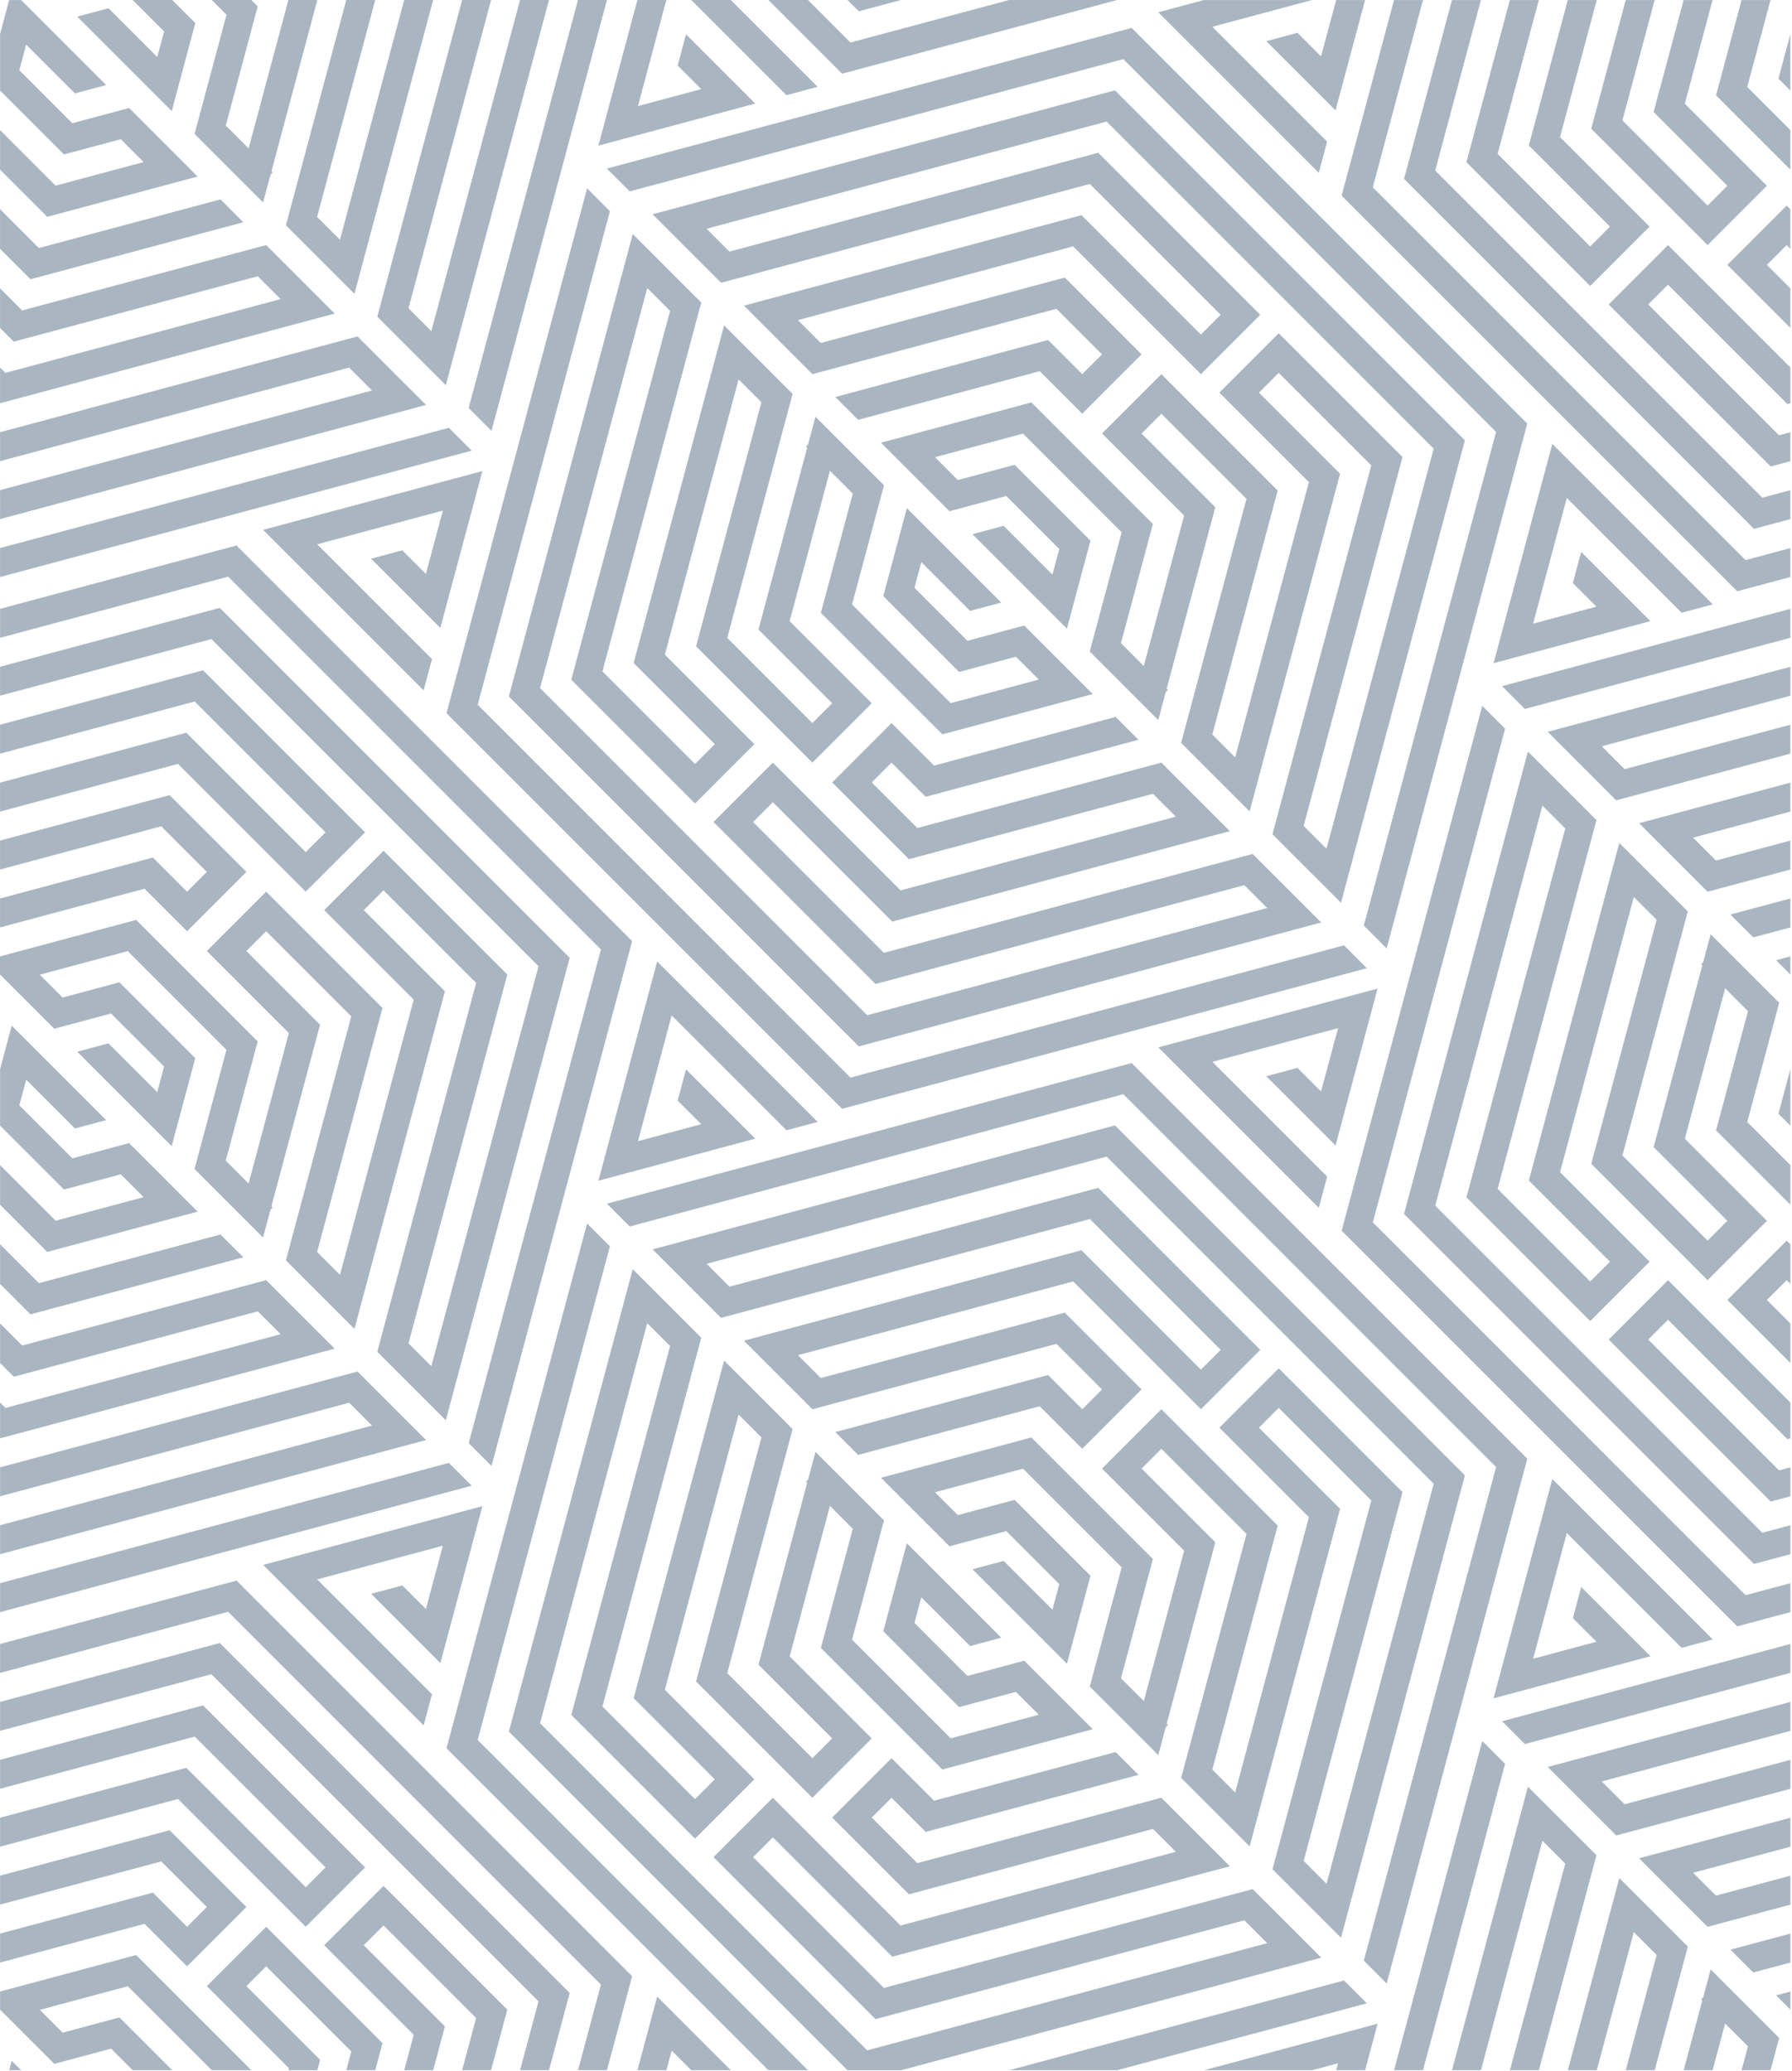 <svg width="296" height="342" viewBox="0 0 296 342" fill="none" xmlns="http://www.w3.org/2000/svg">
<path d="M244.839 116.587L230.267 170.964L221.611 203.274L286.957 268.62L295.732 266.268V261.485L288.337 263.467L226.764 201.893L235.05 170.964L248.611 120.359L244.839 116.587ZM139.993 170.964L141.857 172.829L148.818 170.964L218.235 152.364L215.806 149.936L214.462 148.592L210.69 144.82L207.636 141.767L206.916 141.048L145.999 157.371L124.392 135.764L127.659 132.496L147.381 152.217L203.146 137.274L200.533 134.662L199.373 133.502L195.601 129.73L192.364 126.493L191.828 125.958L151.525 136.757L143.996 129.229L147.264 125.961L152.905 131.603L188.054 122.184L184.282 118.412L154.286 126.448L150.531 122.694L147.264 119.426L143.996 122.694L140.729 125.961L137.462 129.229L140.729 132.496L150.143 141.91L190.445 131.111L194.218 134.883L148.76 147.062L130.927 129.227L127.659 125.96L117.857 135.762L118.074 135.979L121.123 139.029L144.617 162.524L205.535 146.201L209.308 149.973L143.236 167.676L89.208 113.648L106.912 47.577L110.684 51.351L94.363 112.268L111.539 129.446L114.807 132.714L118.074 129.446L121.34 126.179L124.608 122.911L121.34 119.644H121.339L109.821 108.126L122 62.67L125.772 66.442L114.973 106.745L130.922 122.694L134.189 125.961L137.457 122.694L140.724 119.426L143.992 116.159V116.157L140.724 112.89L130.435 102.6L137.09 77.759L140.862 81.531L135.587 101.22L155.66 121.293L180.502 114.637L178.144 112.279L176.728 110.863L172.956 107.09L169.974 104.108L169.184 103.316L159.804 105.83L151.049 97.075L152.182 92.847L160.239 100.904L165.391 99.522L153.564 87.694L152.826 86.957L149.792 83.921L145.898 98.455L158.426 110.984L167.807 108.47L171.579 112.242L157.044 116.137L140.743 99.836L146.018 80.147L144.549 78.678L142.245 76.373L138.472 72.601L136.379 70.508L134.7 68.829L133.471 73.418L133.112 73.777L133.318 73.984L125.282 103.979L137.457 116.156L134.189 119.423L120.126 105.36L130.925 65.057L129.844 63.976L127.153 61.285L123.381 57.513L121.675 55.809L119.607 53.741L104.665 109.505L118.07 122.91L114.802 126.177L99.511 110.886L115.834 49.969L114.596 48.731L112.061 46.195L108.289 42.423L106.428 40.562L104.517 38.651L84.052 115.029L139.988 170.964H139.993ZM166.67 170.964L140.477 177.983L133.458 170.964L78.903 116.41L100.75 34.877L96.978 31.105L73.75 117.792L126.924 170.966L139.096 183.139L184.523 170.966L225.781 159.912L222.009 156.138L166.67 170.966V170.964ZM47.233 208.171L48.314 209.252L51.005 211.943L54.777 215.715L56.481 217.42L58.549 219.488L71.551 170.964L73.49 163.725L60.085 150.32L63.353 147.053L78.644 162.344L76.334 170.964L62.321 223.261L63.559 224.499L66.095 227.033L69.867 230.807L71.728 232.668L73.639 234.579L90.684 170.964L94.104 158.201L36.304 100.401L0.006 110.127V114.91L34.922 105.554L88.95 159.582L85.9 170.964L71.246 225.653L67.474 221.881L81.117 170.964L83.797 160.962L66.619 143.784L63.351 140.516L60.084 143.784L56.816 147.051L53.549 150.319H53.547L56.815 153.586L68.332 165.104L66.763 170.963L56.153 210.561L52.379 206.789L61.978 170.964L63.178 166.486L47.23 150.538L43.962 147.27L40.695 150.538L37.427 153.805L34.16 157.073L37.427 160.34L47.717 170.63L47.626 170.964L41.06 195.471L37.288 191.699L42.563 172.01L41.517 170.964L22.488 151.937L0 157.963V160.948L0.003 160.951L1.419 162.367L5.191 166.139L8.173 169.121L8.964 169.912L18.345 167.399L21.912 170.966L27.1 176.155L25.967 180.383L17.912 172.326L12.759 173.708L24.586 185.536L25.324 186.272L28.358 189.308L32.252 174.773L28.445 170.964L19.724 162.244L10.344 164.758L6.57 160.986L21.104 157.092L34.979 170.966L37.405 173.392L32.13 193.081L33.6 194.551L35.904 196.855L39.676 200.627L41.769 202.72L43.448 204.401L44.678 199.811L45.037 199.453L44.83 199.246L52.408 170.968L52.868 169.252L40.692 157.076L43.959 153.808L58.021 167.872L57.191 170.969L47.222 208.176L47.233 208.171ZM81.188 242.126L100.255 170.966L104.416 155.441L39.07 90.095L0.011 100.561V105.344L37.689 95.248L99.263 156.822L95.472 170.966L77.416 238.354L81.19 242.126H81.188ZM67.947 235.419L66.603 234.074L62.831 230.302L59.777 227.249L59.059 226.53L0.011 242.352V247.135L57.676 231.683L61.45 235.455L0.011 251.918V256.701L70.376 237.847L67.947 235.417V235.419ZM7.806 206.776L32.648 200.119L30.289 197.763L28.874 196.347L25.102 192.575L22.12 189.593L21.328 188.801L11.948 191.315L3.193 182.56L4.326 178.333L12.383 186.388L17.535 185.006L5.708 173.178L4.97 172.44L3.494 170.964L1.934 169.406L1.517 170.964L0.011 176.585V185.91L10.569 196.468L19.951 193.954L23.723 197.726L9.188 201.62L0.011 192.443V198.978L7.806 206.775V206.776ZM5.045 217.083L40.193 207.665L36.42 203.893L6.424 211.931L2.669 208.176V208.174L0.01 205.515V212.051L5.043 217.085L5.045 217.083ZM2.282 227.39L42.585 216.591L46.357 220.364L0.9 232.543L0.01 231.653V237.566L55.283 222.755L52.671 220.143L51.511 218.983L47.739 215.211L44.502 211.974L43.965 211.437L3.663 222.236L0.01 218.583V225.118L2.282 227.39ZM74.147 241.62L0.01 261.485V266.268L77.919 245.392L74.147 241.62ZM121.023 177.799L129.908 186.684L135.061 185.302L131.289 181.53L120.723 170.964L112.323 162.565L108.551 158.793L107.171 163.946L105.29 170.964L100.226 189.861L98.846 195.016L104 193.634L124.755 188.067L124.742 188.052L124.744 188.051L113.32 176.628L111.939 181.782L115.834 185.677L105.381 188.479L110.073 170.964L110.943 167.719L114.19 170.964L121.024 177.799H121.023ZM48.62 257.089L43.466 258.47L47.238 262.244L66.203 281.209L69.975 284.981L71.357 279.828L62.472 270.943L52.392 260.863L73.152 255.301L70.349 265.754L66.455 261.86L61.301 263.24L72.724 274.663L72.725 274.661L72.738 274.674L78.305 253.919L79.687 248.765L74.532 250.145L48.618 257.089H48.62ZM184.168 185.883L107.789 206.35L110.219 208.777L111.563 210.122L115.335 213.894L118.388 216.947L119.109 217.667L180.026 201.344L201.633 222.952L198.366 226.219L178.644 206.497L122.879 221.439L125.493 224.052L126.653 225.212L130.425 228.985L133.663 232.221L134.199 232.757L174.502 221.958L182.03 229.485L178.763 232.753L173.121 227.111L137.973 236.529L141.745 240.302L171.741 232.264L175.495 236.018L178.763 239.286L182.03 236.018L185.296 232.751L188.563 229.484L185.296 226.216L175.882 216.803L135.58 227.601L131.807 223.829L177.265 211.65L195.1 229.485L198.367 232.753L208.17 222.95L207.952 222.733L204.902 219.683L181.408 196.188L120.49 212.511L116.717 208.739L182.789 191.036L236.817 245.064L219.113 311.135L215.341 307.361L231.664 246.444L214.487 229.268L211.22 226L207.952 229.268L204.685 232.535L201.417 235.803L204.683 239.07H204.685L216.203 250.588L204.023 296.045L200.251 292.273L211.05 251.97L195.101 236.022L191.834 232.754L188.567 236.022L185.299 239.289L182.033 242.557L185.301 245.824L195.59 256.114L188.933 280.955L185.161 277.183L190.436 257.494L170.361 237.421L145.52 244.077L147.878 246.435L149.292 247.85L153.066 251.623L156.048 254.604L156.839 255.396L166.22 252.883L174.975 261.638L173.842 265.865L165.785 257.808L160.632 259.191L172.459 271.018L173.197 271.756L176.233 274.791L180.127 260.257L167.599 247.728L158.217 250.242L154.445 246.47L168.979 242.576L185.28 258.876L180.005 278.565L181.475 280.035L183.779 282.339L187.551 286.111L189.644 288.204L191.323 289.883L192.553 285.294L192.912 284.935L192.705 284.729L200.743 254.733L188.567 242.557L191.834 239.289L205.896 253.351L195.097 293.654L196.177 294.734L198.869 297.426L202.641 301.198L204.347 302.902L206.415 304.97L221.357 249.206L207.952 235.801L211.22 232.534L226.511 247.825L210.188 308.742L211.426 309.98L213.96 312.514L217.734 316.286L219.595 318.148L221.506 320.058L241.973 243.68L184.171 185.878L184.168 185.883ZM186.93 175.576L100.244 198.804L104.016 202.576L185.548 180.729L247.122 242.303L225.275 323.835L229.047 327.607L252.275 240.922L186.929 175.576H186.93ZM218.235 323.33L215.806 320.901L214.462 319.558L210.69 315.786L207.636 312.733L206.916 312.014L145.999 328.337L124.392 306.73L127.659 303.464L147.381 323.184L203.146 308.242L200.533 305.63L199.373 304.47L195.601 300.698L192.364 297.461L191.828 296.924L151.525 307.723L143.996 300.195L147.264 296.927L152.905 302.569L188.054 293.15L184.282 289.378L154.286 297.415L150.531 293.66L147.264 290.392L143.996 293.66L140.729 296.927L137.462 300.195L140.729 303.462L150.143 312.876L190.445 302.077L194.218 305.849L148.76 318.029L130.927 300.195L127.659 296.927L117.857 306.73L118.074 306.949L121.123 309.997L144.617 333.491L205.535 317.168L209.308 320.942L143.236 338.646L89.208 284.618L106.912 218.547L110.684 222.319L94.363 283.237L111.539 300.414L114.807 303.681L118.074 300.414L121.34 297.146L124.608 293.879L121.34 290.611H121.339L109.821 279.094L122 233.638L125.772 237.41L114.973 277.713L130.922 293.661L134.189 296.929L137.457 293.661L140.724 290.394L143.992 287.127L140.724 283.859L130.435 273.57L137.09 248.728L140.862 252.502L135.587 272.189L155.66 292.262L180.502 285.606L178.144 283.248L176.728 281.833L172.956 278.061L169.974 275.08L169.184 274.288L159.804 276.802L151.049 268.047L152.182 263.82L160.239 271.876L165.391 270.494L153.564 258.667L152.826 257.929L149.792 254.895L145.898 269.429L158.426 281.958L167.807 279.444L171.579 283.216L157.044 287.111L140.743 270.81L146.018 251.121L144.549 249.652L142.245 247.347L138.472 243.575L136.379 241.482L134.7 239.803L133.471 244.393L133.112 244.75L133.318 244.958L125.282 274.953L137.457 287.13L134.189 290.397L120.126 276.336L130.925 236.033L129.844 234.952L127.153 232.261L123.381 228.489L121.675 226.784L119.607 224.716L104.665 280.481L118.07 293.885L114.802 297.153L99.511 281.861L115.834 220.944L114.596 219.707L112.061 217.171L108.289 213.399L106.428 211.537L104.517 209.626L84.052 286.005L139.988 341.94H148.813L218.231 323.34L218.235 323.33ZM222.008 327.104L166.669 341.932H184.522L225.78 330.878L222.008 327.106V327.104ZM78.901 287.376L100.748 205.843L96.976 202.071L73.749 288.758L126.923 341.932H133.458L78.903 287.377L78.901 287.376ZM191.326 172.989L195.098 176.761L214.063 195.727L217.836 199.499L219.218 194.346L210.333 185.461L200.253 175.381L216.728 170.966L221.013 169.819L220.705 170.966L218.21 180.27L214.316 176.376L209.162 177.756L220.586 189.181L220.587 189.179L220.6 189.192L225.489 170.964L226.167 168.437L227.549 163.282L222.395 164.663L198.875 170.964L196.479 171.607L191.325 172.989H191.326ZM289.718 258.313L295.732 256.701V251.918L291.1 253.159L237.072 199.131L244.62 170.964L254.777 133.06L258.549 136.832L249.404 170.964L242.226 197.75L259.403 214.927L262.671 218.194L265.938 214.927L269.206 211.659L272.473 208.392V208.39L269.206 205.123V205.124L257.688 193.607L263.754 170.964L269.867 148.149L273.639 151.922L268.537 170.963L262.84 192.224L278.789 208.173L282.056 211.44L285.324 208.173L288.591 204.905L291.859 201.638L288.591 198.37L278.302 188.081L282.888 170.963L284.957 163.239L288.729 167.011L287.671 170.961L283.454 186.699L295.732 198.977V192.442L288.609 185.318L292.455 170.961L293.884 165.629L292.414 164.16L290.11 161.856L286.338 158.082L284.245 155.989L282.564 154.31L281.334 158.899L280.976 159.258L281.182 159.464L278.102 170.961L273.144 189.462L285.321 201.636L282.053 204.904L267.99 190.842L273.317 170.961L278.789 150.539L277.708 149.459L275.017 146.767L271.245 142.995L269.54 141.291L267.473 139.223L258.967 170.964L252.53 194.987L265.935 208.392L262.667 211.659L247.376 196.368L254.182 170.964L263.699 135.451L262.461 134.213L259.927 131.679L256.153 127.905L254.292 126.044L252.381 124.133L239.832 170.964L231.915 200.511L289.716 258.311L289.718 258.313ZM295.732 185.912V176.587L293.761 183.942L295.732 185.913V185.912ZM295.125 204.909L291.857 208.176L288.59 211.443L285.322 214.711L288.59 217.978L295.732 225.121V218.586L291.857 214.711L295.125 211.443L295.732 212.05V205.513L295.126 204.907L295.125 204.909ZM278.787 214.711H278.789L275.521 211.443L265.719 221.246L265.937 221.463L268.987 224.513L292.481 248.008L295.732 247.136V242.353L293.861 242.855L272.254 221.247L275.521 217.98L295.244 237.702L295.734 237.57V231.658L278.789 214.714L278.787 214.711ZM83.799 331.93L66.62 314.753L63.353 311.486L60.085 314.753L56.818 318.021L53.55 321.288H53.549L56.816 324.555L68.334 336.073L66.765 341.932H71.549L73.488 334.693L60.084 321.288L63.351 318.021L78.643 333.31L76.332 341.932H81.115L83.795 331.93H83.799ZM27.631 321.505L30.899 324.773L34.166 321.505L37.434 318.238L40.701 314.971L37.434 311.703L28.02 302.29L0.008 309.796V314.579L26.638 307.444L34.166 314.972L30.899 318.24L25.257 312.598L0.008 319.363V324.146L23.877 317.751L27.631 321.505ZM29.401 297.135L47.236 314.971L50.504 318.238L60.306 308.436L60.089 308.218L57.038 305.168L33.544 281.674L0.01 290.659V295.442L32.164 286.827L53.771 308.434L50.504 311.701L30.781 291.981L0.008 300.227V305.009L29.401 297.134V297.135ZM63.184 337.454L47.236 321.505L43.969 318.238L40.701 321.505L37.434 324.773L34.166 328.04L37.434 331.308L47.723 341.597L47.633 341.932H52.416L52.876 340.215L40.7 328.039L43.967 324.771L58.029 338.833L57.199 341.931H61.982L63.181 337.452L63.184 337.454ZM36.305 271.369L0.008 281.095V285.878L34.923 276.523L88.951 330.551L85.901 341.934H90.684L94.104 329.17L36.304 271.37L36.305 271.369ZM22.496 322.905L0.008 328.931V331.916L0.011 331.919L1.427 333.334L5.199 337.106L8.181 340.088L8.972 340.88L18.353 338.366L21.92 341.934H28.455L19.733 333.214L10.353 335.727L6.579 331.955L21.114 328.061L34.988 341.935H41.523L22.494 322.907L22.496 322.905ZM39.068 261.061L0.01 271.527V276.31L37.688 266.214L99.261 327.788L95.47 341.932H100.255L104.416 326.406L39.07 261.06L39.068 261.061ZM1.516 341.934H3.493L1.933 340.374L1.516 341.934ZM108.551 329.762L107.171 334.916L105.29 341.935H110.073L110.943 338.69L114.19 341.935H120.724L112.325 333.536L108.553 329.764L108.551 329.762ZM272.616 273.554L272.603 273.541V273.539L261.181 262.115L259.8 267.269L263.694 271.162L253.241 273.966L258.803 253.206L268.883 263.286L277.769 272.171L282.921 270.789L279.149 267.017L260.184 248.052L256.412 244.28L255.031 249.434L248.087 275.348L246.706 280.503L251.861 279.121L272.616 273.554ZM227.551 334.252L222.396 335.632L198.877 341.934H216.73L221.014 340.786L220.706 341.934H225.491L226.168 339.404L227.551 334.25V334.252ZM293.379 329.562L295.734 331.917V328.932L293.379 329.564V329.562ZM283.442 313.09L279.67 309.318L295.734 305.014V300.231L270.743 306.928L273.355 309.54L274.515 310.7L278.287 314.472L281.525 317.71L282.061 318.246L295.734 314.582V309.799L283.442 313.092V313.09ZM258.081 294.264L259.425 295.609L263.197 299.381L266.251 302.434L266.97 303.153L295.734 295.447V290.664L268.352 298.002L264.58 294.23L295.736 285.881V281.098L255.653 291.838L258.083 294.268L258.081 294.264ZM285.833 322.016L289.605 325.789L295.732 324.148V319.365L285.832 322.016H285.833ZM248.106 284.289L251.878 288.061L295.732 276.31V271.527L248.104 284.289H248.106ZM263.702 306.42L262.464 305.182L259.93 302.648L256.156 298.876L254.295 297.015L252.384 295.104L239.835 341.935H244.618L254.776 304.03L258.548 307.802L249.402 341.935H254.185L263.702 306.422V306.42ZM292.414 335.132L290.11 332.83L286.338 329.056L284.245 326.963L282.564 325.282L281.334 329.872L280.976 330.23L281.182 330.437L278.102 341.934H282.885L284.954 334.21L288.726 337.982L287.668 341.934H292.451L293.879 336.602L292.409 335.132H292.414ZM278.792 321.51L277.711 320.43L275.02 317.738L271.248 313.964L269.544 312.26L267.476 310.192L258.97 341.934H263.754L269.867 319.119L273.639 322.891L268.537 341.932H273.32L278.792 321.51ZM244.837 287.555L230.266 341.932H235.049L248.609 291.327L244.837 287.555ZM148.816 0.003H139.991L141.856 1.868L148.816 0.003ZM184.522 0.003H166.669L140.475 7.022L133.456 0.003H126.921L139.093 12.175L184.52 0.003H184.522ZM47.231 37.208L48.312 38.289L51.003 40.98L54.776 44.752L56.48 46.457L58.548 48.525L71.549 0.002H66.765L56.154 39.598L52.381 35.825L61.98 0H57.197L47.228 37.205L47.231 37.208ZM25.975 9.418L17.919 1.362L12.767 2.744L24.594 14.571L25.332 15.309L28.366 18.343L32.26 3.809L28.453 0.002H21.918L27.106 5.189L25.973 9.417L25.975 9.418ZM37.415 2.43L32.14 22.118L33.609 23.588L35.913 25.892L39.685 29.664L41.779 31.757L43.458 33.438L44.688 28.849L45.046 28.49L44.84 28.282L52.417 0.003H47.634L41.068 24.51L37.296 20.738L42.571 1.049L41.525 0.003H34.99L37.416 2.43H37.415ZM62.321 52.3L63.559 53.538L66.095 56.072L69.867 59.846L71.728 61.707L73.639 63.618L90.684 0.003H85.901L71.248 54.691L67.475 50.919L81.118 0.003H76.335L62.323 52.3H62.321ZM81.185 71.163L100.252 0.003H95.467L77.411 67.39L81.185 71.162V71.163ZM67.944 64.457L66.6 63.113L62.828 59.339L59.774 56.286L59.055 55.566L0.008 71.387V76.17L57.673 60.718L61.447 64.491L0.008 80.953V85.736L70.373 66.882L67.944 64.454V64.457ZM7.803 35.815L32.644 29.16L30.286 26.801L28.871 25.386L25.099 21.614L22.117 18.632L21.325 17.84L11.945 20.354L3.19 11.599L4.323 7.371L12.38 15.428L17.532 14.046L5.705 2.219L4.967 1.481L3.491 0.005H1.514L0.008 5.626V14.95L10.566 25.508L19.948 22.994L23.72 26.767L9.185 30.661L0.008 21.484V28.018L7.803 35.813V35.815ZM5.042 46.122L40.19 36.704L36.416 32.932L6.421 40.969L2.666 37.215L0.006 34.553V41.09L5.04 46.124L5.042 46.122ZM2.279 56.429L42.582 45.63L46.354 49.402L0.897 61.582L0.006 60.691V66.604L55.28 51.794L52.668 49.18L51.508 48.02L47.736 44.248L44.499 41.011L43.962 40.474L3.659 51.273L0.006 47.62V54.155L2.279 56.428V56.429ZM74.144 70.659L0.006 90.524V95.307L77.916 74.431L74.144 70.659ZM121.02 6.838L129.905 15.723L135.057 14.341L131.285 10.569L120.72 0.003H114.185L121.02 6.838ZM98.841 24.054L103.995 22.672L124.75 17.105L124.738 17.093L124.739 17.091L113.315 5.667L111.935 10.82L115.829 14.714L105.376 17.518L110.068 0.003H105.285L100.221 18.9L98.841 24.054ZM48.617 86.128L43.462 87.509L47.234 91.281L66.2 110.246L69.972 114.017L71.354 108.864L62.469 99.979L52.389 89.899L73.149 84.337L70.346 94.79L66.452 90.895L61.298 92.276L72.72 103.7L72.722 103.698L72.735 103.711L78.302 82.956L79.684 77.802L74.529 79.182L48.615 86.126L48.617 86.128ZM184.164 14.922L107.786 35.388L110.216 37.818L111.56 39.162L115.332 42.934L118.385 45.987L119.106 46.706L180.023 30.383L201.63 51.99L198.363 55.258L178.64 35.537L122.876 50.48L125.49 53.092L126.65 54.252L130.422 58.026L133.659 61.261L134.196 61.798L174.499 50.999L182.027 58.527L178.759 61.794L173.118 56.153L137.969 65.571L141.741 69.343L171.737 61.306L175.492 65.06L178.759 68.328L182.027 65.06L185.293 61.793L188.56 58.525L185.293 55.258L175.879 45.844L135.576 56.643L131.804 52.871L177.261 40.692L195.097 58.527L198.364 61.794L208.167 51.992L207.949 51.775L204.899 48.725L181.405 25.23L120.486 41.553L116.714 37.781L182.785 20.078L236.813 74.106L219.11 140.177L215.338 136.405L231.661 75.488L214.484 58.311L211.217 55.044L207.949 58.311L204.682 61.579L201.414 64.846V64.848L204.68 68.115H204.682L216.199 79.633L204.02 125.09L200.248 121.318L211.047 81.015L195.098 65.067L191.831 61.799L188.563 65.067L185.296 68.334L182.03 71.602L185.298 74.869L195.587 85.159L188.93 110.002L185.158 106.228L190.433 86.539L170.358 66.465L145.517 73.122L147.875 75.478L149.289 76.894L153.063 80.666L156.044 83.648L156.836 84.438L166.216 81.924L174.971 90.679L173.838 94.907L165.782 86.852L160.629 88.234L172.456 100.061L173.194 100.799L176.23 103.835L180.124 89.3L167.595 76.773L158.214 79.287L154.442 75.515L168.976 71.621L185.277 87.921L180.002 107.609L181.471 109.078L183.776 111.382L187.548 115.154L189.641 117.247L191.32 118.928L192.55 114.339L192.908 113.98L192.702 113.774L200.74 83.778L188.563 71.602L191.831 68.334L205.892 82.396L195.094 122.699L196.174 123.779L198.866 126.471L202.638 130.243L204.344 131.947L206.411 134.015L221.354 78.251L207.949 64.846L211.217 61.579L226.508 76.868L210.185 137.787L211.423 139.025L213.957 141.561L217.731 145.333L219.592 147.194L221.503 149.105L241.969 72.727L184.168 14.925L184.164 14.922ZM186.927 4.615L100.241 27.842L104.013 31.614L185.545 9.767L247.119 71.341L225.272 152.874L229.044 156.646L252.272 69.959L186.926 4.613L186.927 4.615ZM191.325 2.028L195.097 5.8L214.062 24.765L217.834 28.538L219.216 23.385L210.331 14.5L200.251 4.42L216.726 0.005H198.874L196.477 0.647L191.323 2.028H191.325ZM218.207 9.31L214.313 5.416L209.158 6.798L220.583 18.221L220.584 18.219L220.597 18.232L225.486 0.005H220.702L218.207 9.309V9.31ZM289.715 87.353L295.729 85.743V80.96L291.097 82.201L237.069 28.172L244.616 0.006H239.833L231.916 29.553L289.718 87.353H289.715ZM262.836 21.268L278.784 37.216L282.052 40.484L285.319 37.216L288.587 33.949L291.854 30.681L288.587 27.414L278.297 17.124L282.883 0.006H278.1L273.143 18.505L285.319 30.681L282.052 33.949L267.988 19.886L273.316 0.006H268.533L262.836 21.268ZM242.222 26.792L259.398 43.969L262.666 47.236L265.933 43.969L269.201 40.703L272.468 37.435V37.434L269.201 34.166L257.683 22.648L263.75 0.006H258.965L252.529 24.029L265.933 37.434L262.666 40.701L247.374 25.41L254.181 0.006H249.398L242.22 26.79L242.222 26.792ZM295.729 14.954V5.629L293.758 12.984L295.729 14.955V14.954ZM283.451 15.744L295.729 28.022V21.487L288.606 14.363L292.452 0.006H287.669L283.453 15.744H283.451ZM295.121 33.949L291.854 37.216L288.587 40.484L285.319 43.751L288.587 47.019L295.729 54.161V47.626L291.854 43.751L295.121 40.484L295.729 41.092V34.555L295.123 33.949H295.121ZM278.784 43.75H278.786L275.518 40.482L265.716 50.285L265.933 50.502L268.983 53.552L292.478 77.046L295.729 76.175V71.392L293.858 71.894L272.251 50.286L275.518 47.019L295.24 66.741L295.731 66.609V60.696L278.786 43.751L278.784 43.75ZM286.952 97.66L295.728 95.308V90.525L288.333 92.506L226.759 30.934L235.046 0.006H230.263L221.606 32.314L286.952 97.66ZM27.628 150.543L30.896 153.81L34.163 150.543L37.431 147.275L40.698 144.008L37.431 140.74L28.017 131.327L0.005 138.833V143.616L26.635 136.481L34.163 144.009L30.896 147.277L25.254 141.635L0.005 148.4V153.183L23.873 146.788L27.628 150.543ZM29.398 126.172L47.233 144.008V144.009L50.5 147.275L60.303 137.473L60.085 137.255L57.035 134.205L33.541 110.711L0.006 119.696V124.479L32.16 115.864L53.768 137.471L50.5 140.739L30.778 121.018L0.005 129.264V134.047L29.398 126.171V126.172ZM272.613 102.588L272.6 102.575L261.177 91.151L259.797 96.305L263.691 100.199L253.238 103.002L258.8 82.242L268.88 92.322L277.765 101.207L282.918 99.825L279.146 96.053L260.181 77.088L256.409 73.314L255.028 78.468L248.084 104.384L246.703 109.538L251.857 108.156L272.613 102.589V102.588ZM293.374 158.596L295.729 160.951V157.966L293.374 158.598V158.596ZM283.437 142.124L279.665 138.352L295.729 134.048V129.265L270.739 135.962L273.351 138.576L274.511 139.736L278.283 143.508L281.52 146.745L282.056 147.281L295.729 143.617V138.834L283.437 142.127V142.124ZM258.077 123.298L259.421 124.643L263.193 128.415L266.246 131.468L266.965 132.187L295.729 124.479V119.696L268.347 127.032L264.575 123.26L295.731 114.913V110.13L255.649 120.87L258.078 123.3L258.077 123.298ZM285.828 151.05L289.601 154.822L295.728 153.18V148.397L285.827 151.049L285.828 151.05ZM248.101 113.323L251.873 117.095L295.728 105.344V100.561L248.1 113.323H248.101Z" fill="#2A4A68" fill-opacity="0.4"/>
</svg>
